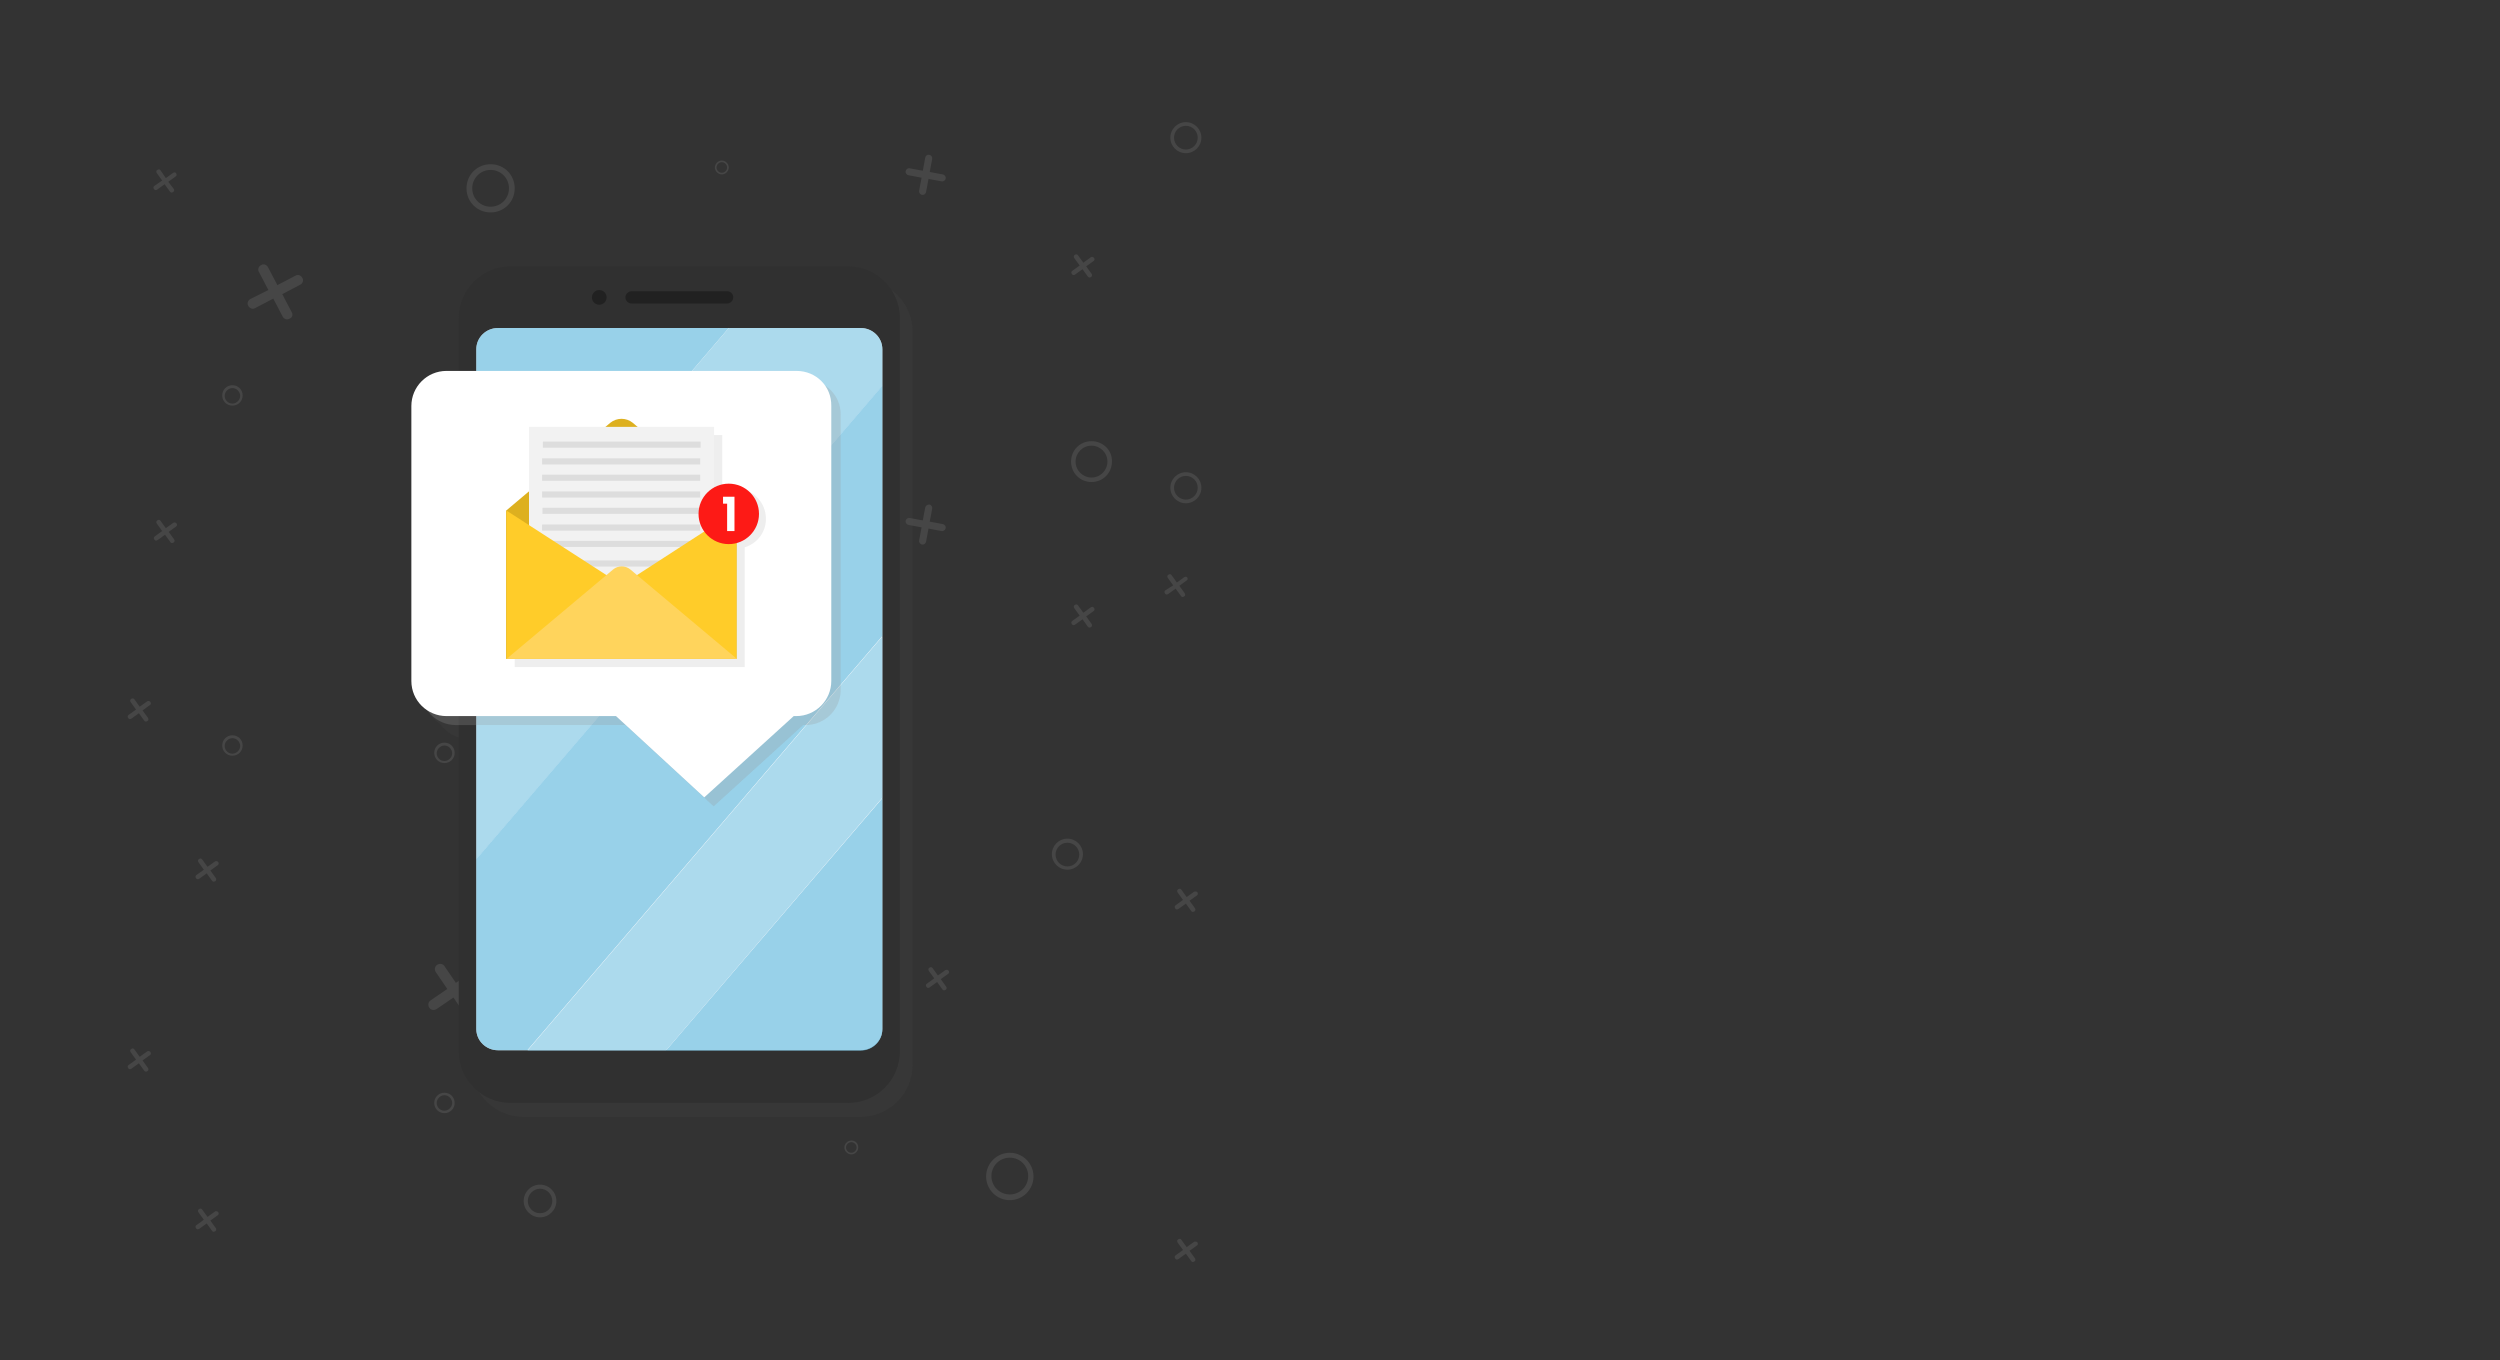 <svg id="_x2014_ÎÓÈ_x5F_1" xmlns="http://www.w3.org/2000/svg" viewBox="0 0 612 333"><rect x="0" y="0" width="612" height="333" fill="#333333" stroke="none"/><style>.st0{opacity:.41}.st1{opacity:.23}.st2{fill:#FFF}.st3{opacity:.16;fill:#4d4d4d;enable-background:new}.st4{fill:#303030}.st5{fill:#212121}.st6{opacity:.61}.st7{fill:#56b3db}.st8{fill:#78c2e2}.st9{opacity:.26;fill:#999}.st9,.st10{enable-background:new}.st10{opacity:.67;fill:#e5e5e5}.st11{fill:#ddb01f}.st12{fill:#f2f2f2}.st13{fill:#DDD}.st14{fill:#ffcc29}.st15{fill:#ffd45c}.st16{fill:#fd1a16}</style><g class="st0"><path class="st1 st2" d="M261.3 205.3c-2.1 0-3.8 1.7-3.8 3.8s1.7 3.8 3.8 3.8 3.8-1.7 3.8-3.8-1.7-3.8-3.8-3.8zm0 6.8c-1.6 0-2.9-1.3-2.9-2.9s1.3-2.9 2.9-2.9 2.9 1.3 2.9 2.9-1.3 2.9-2.9 2.9zm29-182.2c-2.1 0-3.8 1.7-3.8 3.8 0 2.1 1.7 3.8 3.8 3.8s3.8-1.7 3.8-3.8-1.7-3.8-3.8-3.8zm0 6.7c-1.6 0-2.9-1.3-2.9-2.9 0-1.6 1.3-2.9 2.9-2.9s2.9 1.3 2.9 2.9c0 1.6-1.3 2.9-2.9 2.9zm-170.2 3.6c-3.3 0-5.9 2.6-5.9 5.9 0 3.3 2.6 5.9 5.9 5.9s5.9-2.6 5.9-5.9c0-3.3-2.6-5.9-5.9-5.9zm0 10.4c-2.5 0-4.5-2-4.5-4.5s2-4.5 4.5-4.5 4.5 2 4.5 4.5-2 4.5-4.5 4.5zm-11.3 131.2c-1.4 0-2.5 1.1-2.5 2.5s1.1 2.5 2.5 2.5 2.5-1.1 2.5-2.5-1.1-2.5-2.5-2.5zm0 4.5c-1.1 0-1.9-.9-1.9-1.9s.9-1.9 1.9-1.9 1.9.9 1.9 1.9-.9 1.9-1.9 1.9zm23.4 18c-2.2 0-4 1.8-4 4s1.8 4 4 4 4-1.8 4-4-1.8-4-4-4zm0 7c-1.7 0-3-1.4-3-3s1.4-3 3-3c1.7 0 3 1.4 3 3s-1.3 3-3 3zm76.2-17.8c-.9 0-1.7.8-1.7 1.7s.8 1.7 1.7 1.7 1.7-.8 1.7-1.7-.7-1.7-1.7-1.7zm0 3c-.7 0-1.3-.6-1.3-1.3s.6-1.3 1.3-1.3 1.3.6 1.3 1.3-.6 1.3-1.3 1.3zM176.7 39.3c-.9 0-1.7.8-1.7 1.7s.8 1.7 1.7 1.7 1.7-.8 1.7-1.7-.8-1.7-1.7-1.7zm0 3c-.7 0-1.3-.6-1.3-1.3 0-.7.6-1.3 1.3-1.3s1.3.6 1.3 1.3c0 .7-.6 1.3-1.3 1.3zm-119.8 52c-1.4 0-2.5 1.1-2.5 2.5s1.1 2.5 2.5 2.5 2.5-1.1 2.5-2.5-1.1-2.5-2.5-2.5zm0 4.5c-1.1 0-1.9-.9-1.9-1.9s.9-1.9 1.9-1.9 1.9.9 1.9 1.9-.9 1.9-1.9 1.9zm210.3 9.2c-2.8 0-5 2.2-5 5s2.2 5 5 5 5-2.2 5-5c.1-2.8-2.2-5-5-5zm0 8.9c-2.1 0-3.9-1.7-3.9-3.9 0-2.1 1.7-3.9 3.9-3.9 2.1 0 3.9 1.7 3.9 3.9 0 2.1-1.7 3.9-3.9 3.9zM267 63l-1.8 1.3-1.3-1.8c-.2-.3-.5-.3-.8-.1-.3.2-.3.5-.1.8l1.3 1.8-1.8 1.3c-.3.2-.3.5-.1.8.2.3.5.3.8.1l1.8-1.3 1.3 1.8c.2.3.5.3.8.1.3-.2.3-.5.1-.8l-1.3-1.8 1.8-1.3c.3-.2.3-.5.1-.8-.2-.2-.5-.3-.8-.1zM42.4 42.3l-1.8 1.3-1.3-1.9c-.2-.3-.5-.3-.8-.1-.3.2-.3.5-.1.8l1.3 1.8-1.9 1.3c-.3.2-.3.5-.1.8s.5.3.8.1l1.8-1.3 1.3 1.8c.2.3.5.3.8.1s.3-.5.1-.8l-1.3-1.7 1.8-1.3c.3-.2.3-.5.1-.8-.1-.2-.4-.3-.7-.1zm247.5 99l-1.8 1.3-1.3-1.8c-.2-.3-.5-.3-.8-.1-.3.2-.3.5-.1.8l1.3 1.8-1.9 1.2c-.3.2-.3.5-.1.8.2.3.5.3.8.1l1.8-1.3 1.3 1.8c.2.3.5.3.8.1s.3-.5.1-.8l-1.3-1.8 1.8-1.3c.3-.2.3-.5.1-.8-.1-.1-.4-.2-.7 0zm2.4 77l-1.8 1.3-1.3-1.8c-.2-.3-.5-.3-.8-.1s-.3.5-.1.8l1.3 1.8-1.8 1.3c-.3.2-.3.5-.1.8.2.3.5.3.8.1l1.8-1.3 1.3 1.8c.2.3.5.3.8.1s.3-.5.1-.8l-1.3-1.8 1.8-1.3c.3-.2.3-.5.1-.8-.2-.2-.5-.2-.8-.1zM226.5 38.6l-.6 3.2-3.2-.6c-.4-.1-.9.2-1 .7-.1.4.2.9.7 1l3.2.6-.6 3.2c-.1.4.2.9.7 1 .4.1.9-.2 1-.7l.6-3.2 3.2.6c.4.1.9-.2 1-.7.1-.4-.2-.9-.7-1l-3.2-.6.6-3.2c.1-.4-.2-.9-.7-1-.5-.1-.9.2-1 .7zM36 171.7l-1.8 1.3-1.3-1.8c-.2-.3-.5-.3-.8-.1-.3.2-.3.5-.1.8l1.3 1.8-1.8 1.3c-.3.2-.3.5-.1.8.2.3.5.3.8.1l1.8-1.3 1.3 1.8c.2.3.5.3.8.1s.3-.5.1-.8l-1.3-1.8 1.8-1.3c.3-.2.3-.5.1-.8-.2-.2-.5-.3-.8-.1zm16.6 39.2l-1.8 1.3-1.3-1.8c-.2-.3-.5-.3-.8-.1s-.3.5-.1.8l1.3 1.8-1.8 1.3c-.3.2-.3.5-.1.8.2.3.5.3.8.1l1.8-1.3 1.3 1.8c.2.3.5.3.8.1s.3-.5.1-.8l-1.3-1.8 1.8-1.3c.3-.2.3-.5.1-.8-.2-.2-.6-.3-.8-.1zM71.4 76.4L69.1 72l4.4-2.3c.6-.3.9-1.1.5-1.7-.3-.6-1.1-.9-1.7-.5l-4.4 2.3-2.3-4.4c-.3-.6-1.1-.9-1.7-.5-.6.3-.9 1.1-.5 1.7l2.3 4.4-4.4 2.2c-.6.3-.9 1.1-.5 1.7.3.6 1.1.9 1.7.5l4.4-2.3 2.3 4.4c.3.6 1.1.9 1.7.5.6-.2.9-1 .5-1.6zM247.2 282.2c-3.2 0-5.8 2.6-5.8 5.8s2.6 5.8 5.8 5.8 5.8-2.6 5.8-5.8-2.6-5.8-5.8-5.8zm0 10.2c-2.5 0-4.5-2-4.5-4.5s2-4.5 4.5-4.5 4.5 2 4.5 4.5-2 4.5-4.5 4.5zm43.1-176.8c-2.1 0-3.8 1.7-3.8 3.8 0 2.1 1.7 3.8 3.8 3.8s3.8-1.7 3.8-3.8c0-2.1-1.7-3.8-3.8-3.8zm0 6.7c-1.6 0-2.9-1.3-2.9-2.9s1.3-2.9 2.9-2.9 2.9 1.3 2.9 2.9-1.3 2.9-2.9 2.9zM120.1 96.8c-3.3 0-5.9 2.6-5.9 5.9s2.6 5.9 5.9 5.9 5.9-2.6 5.9-5.9c0-3.2-2.6-5.9-5.9-5.9zm0 10.5c-2.5 0-4.5-2-4.5-4.5s2-4.5 4.5-4.5 4.5 2 4.5 4.5c0 2.4-2 4.5-4.5 4.5zm-11.3 160.2c-1.4 0-2.5 1.1-2.5 2.5s1.1 2.5 2.5 2.5 2.5-1.1 2.5-2.5-1.1-2.5-2.5-2.5zm0 4.4c-1.1 0-1.9-.9-1.9-1.9s.9-1.9 1.9-1.9 1.9.9 1.9 1.9-.9 1.9-1.9 1.9zm23.4 18.1c-2.2 0-4 1.8-4 4s1.8 4 4 4 4-1.8 4-4-1.8-4-4-4zm0 7c-1.7 0-3-1.4-3-3s1.4-3 3-3c1.7 0 3 1.4 3 3s-1.3 3-3 3zm76.2-17.8c-.9 0-1.7.8-1.7 1.7 0 .9.8 1.7 1.7 1.7s1.7-.8 1.7-1.7c0-1-.7-1.7-1.7-1.7zm0 3c-.7 0-1.3-.6-1.3-1.3 0-.7.6-1.3 1.3-1.3s1.3.6 1.3 1.3c0 .7-.6 1.3-1.3 1.3zM176.7 125c-.9 0-1.7.8-1.7 1.7 0 .9.8 1.7 1.7 1.7s1.7-.8 1.7-1.7c0-1-.8-1.7-1.7-1.7zm0 3c-.7 0-1.3-.6-1.3-1.3 0-.7.6-1.3 1.3-1.3s1.3.6 1.3 1.3c0 .7-.6 1.3-1.3 1.3zM56.9 180c-1.4 0-2.5 1.1-2.5 2.5s1.1 2.5 2.5 2.5 2.5-1.1 2.5-2.5-1.1-2.5-2.5-2.5zm0 4.5c-1.1 0-1.9-.9-1.9-1.9s.9-1.9 1.9-1.9 1.9.9 1.9 1.9-.9 1.9-1.9 1.9zm121.5-18.6c-2.8 0-5 2.2-5 5s2.2 5 5 5 5-2.2 5-5-2.2-5-5-5zm0 8.8c-2.1 0-3.9-1.7-3.9-3.9 0-2.1 1.7-3.9 3.9-3.9 2.1 0 3.9 1.7 3.9 3.9-.1 2.2-1.8 3.9-3.9 3.9zm88.6-26l-1.8 1.3-1.3-1.8c-.2-.3-.5-.3-.8-.1-.3.2-.3.5-.1.8l1.3 1.8-1.8 1.3c-.3.2-.3.5-.1.8.2.3.5.3.8.1l1.8-1.3 1.3 1.8c.2.3.5.3.8.1.3-.2.3-.5.1-.8l-1.3-1.8 1.8-1.3c.3-.2.3-.5.1-.8-.2-.3-.5-.3-.8-.1zM42.4 128l-1.8 1.3-1.3-1.8c-.2-.3-.5-.3-.8-.1-.3.2-.3.5-.1.8l1.3 1.8-1.8 1.3c-.3.2-.3.5-.1.8.2.3.5.3.8.1l1.8-1.3 1.3 1.8c.2.3.5.3.8.1.3-.2.3-.5.1-.8l-1.3-1.8 1.8-1.3c.3-.2.3-.5.1-.8-.2-.2-.5-.3-.8-.1zm189 109.5l-1.8 1.3-1.3-1.8c-.2-.3-.5-.3-.8-.1s-.3.5-.1.8l1.3 1.8-1.8 1.3c-.3.2-.3.5-.1.8s.5.3.8.1l1.8-1.3 1.3 1.8c.2.3.5.3.8.1s.3-.5.1-.8l-1.3-1.8 1.8-1.3c.3-.2.3-.5.1-.8-.2-.2-.5-.3-.8-.1zm60.9 66.5l-1.8 1.3-1.3-1.8c-.2-.3-.5-.3-.8-.1-.3.2-.3.5-.1.8l1.3 1.8-1.8 1.3c-.3.2-.3.5-.1.8.2.3.5.3.8.1l1.8-1.3 1.3 1.8c.2.3.5.3.8.1.3-.2.3-.5.1-.8l-1.3-1.8 1.8-1.3c.3-.2.3-.5.1-.8-.2-.2-.5-.2-.8-.1zm-65.8-179.8l-.6 3.2-3.2-.6c-.4-.1-.9.2-1 .7-.1.4.2.9.7 1l3.2.6-.6 3.2c-.1.4.2.9.7 1 .4.1.9-.2 1-.7l.6-3.2 3.2.6c.4.1.9-.2 1-.7.1-.4-.2-.9-.7-1l-3.2-.6.6-3.2c.1-.4-.2-.9-.7-1-.5 0-.9.3-1 .7zM36 257.4l-1.8 1.3-1.3-1.8c-.2-.3-.5-.3-.8-.1-.3.2-.3.5-.1.8l1.3 1.8-1.8 1.3c-.3.2-.3.5-.1.8.2.3.5.3.8.1l1.8-1.3 1.3 1.8c.2.3.5.3.8.1s.3-.5.1-.8l-1.3-1.8 1.8-1.3c.3-.2.3-.5.1-.8-.2-.2-.5-.3-.8-.1zm16.6 39.2l-1.8 1.3-1.3-1.8c-.2-.3-.5-.3-.8-.1-.3.2-.3.5-.1.8l1.3 1.8-1.8 1.3c-.3.2-.3.5-.1.8.2.3.5.3.8.1l1.8-1.3 1.3 1.8c.2.3.5.3.8.1.3-.2.3-.5.1-.8l-1.3-1.8 1.8-1.3c.3-.2.3-.5.1-.8-.2-.2-.6-.3-.8-.1zm63.1-58.8l-4.1 2.8-2.8-4.1c-.4-.6-1.2-.7-1.8-.3-.6.4-.7 1.2-.3 1.8l2.8 4.1-4.1 2.8c-.6.4-.7 1.2-.3 1.8.4.6 1.2.7 1.8.3l4.1-2.8 2.8 4.1c.4.6 1.2.7 1.8.3.6-.4.7-1.2.3-1.8l-2.8-4.1 4.1-2.8c.6-.4.7-1.2.3-1.8-.4-.5-1.2-.7-1.8-.3z"/></g><path class="st3" d="M210.7 68.5h-82.6c-7 0-12.7 5.7-12.7 12.7v12.9h-3c-4.8 0-8.6 3.9-8.6 8.6V170c0 3 1.5 5.6 3.9 7.2 1.6 2.2 4.1 3.7 7 3.7h.7v79.8c0 7 5.7 12.7 12.7 12.7h82.6c7 0 12.7-5.7 12.7-12.7V81.2c0-7-5.7-12.7-12.7-12.7z"/><path class="st4" d="M207.6 270H125c-7 0-12.7-5.7-12.7-12.7V77.9c0-7 5.7-12.7 12.7-12.7h82.6c7 0 12.7 5.7 12.7 12.7v179.4c0 7.1-5.7 12.7-12.7 12.7z"/><path class="st2" d="M210.7 80.3h-88.8c-2.9 0-5.3 2.3-5.3 5.2v166.4c0 2.9 2.4 5.2 5.3 5.2h88.8c2.9 0 5.3-2.3 5.3-5.2V85.5c0-2.9-2.4-5.2-5.3-5.2z"/><path class="st5" d="M178 71.3h-23.4c-.8 0-1.5.7-1.5 1.5s.7 1.5 1.5 1.5H178c.8 0 1.5-.7 1.5-1.5 0-.9-.7-1.5-1.5-1.5z"/><circle class="st5" cx="146.7" cy="72.8" r="1.8"/><g class="st6"><path class="st7" d="M121.9 80.3c-2.9 0-5.3 2.3-5.3 5.2v66.9l61.8-72.1h-56.5z"/><path class="st8" d="M216 85.5c0-2.9-2.4-5.2-5.3-5.2h-32.3l-61.8 72.1v58L216 94.5v-9z"/><path class="st7" d="M163 257.2h47.7c2.9 0 5.3-2.3 5.3-5.2v-56.6l-53 61.8zm53-162.8l-99.4 115.9v41.6c0 2.9 2.4 5.2 5.3 5.2h7.2L216 155.7V94.4z"/><path class="st8" d="M216 155.8l-86.9 101.4H163l53-61.9v-39.5z"/></g><path class="st9" d="M197.3 93h-85.7c-4.8 0-8.6 3.9-8.6 8.6v67.3c0 4.8 3.9 8.6 8.6 8.6h41.5l21.6 19.9 21.9-19.9h.6c4.8 0 8.6-3.9 8.6-8.6v-67.3c.1-4.7-3.7-8.6-8.5-8.6z"/><path class="st2" d="M195 90.8h-85.7c-4.8 0-8.6 3.9-8.6 8.6v67.3c0 4.8 3.9 8.6 8.6 8.6h41.5l21.6 19.9 21.9-19.9h.6c4.8 0 8.6-3.9 8.6-8.6V99.4c.1-4.8-3.7-8.6-8.5-8.6z"/><path class="st10" d="M187.5 127c0-4.1-3.3-7.4-7.4-7.4-1.2 0-2.3.3-3.3.8v-13.9h-18.7l-1.2-1c-1.6-1.3-3.9-1.3-5.4 0l-1.2 1h-18.8v15.9L126 127v36.3h56.3V134c3.1-1 5.2-3.7 5.2-7z"/><path class="st11" d="M149.4 103.5L123.9 125v36.3h56.4V125l-25.4-21.5c-1.6-1.3-3.9-1.3-5.5 0z"/><path class="st12" d="M129.5 104.5h45.3V160h-45.3v-55.5z"/><path class="st13" d="M132.7 154.8h38.7v1.5h-38.7v-1.5zm.2-4h38.6v1.5h-38.6v-1.5zm-.2-5.6h38.7v1.5h-38.7v-1.5zm0-4h38.7v1.5h-38.7v-1.5zm0-8.8h38.7v1.5h-38.7v-1.5zm0-4h38.7v1.5h-38.7v-1.5zm.1-4.1h38.7v1.5h-38.7v-1.5zm.1-16.2h38.6v1.5h-38.6v-1.5zm-.2 12.2h38.7v1.5h-38.7v-1.5zm0-4.1h38.7v1.5h-38.7v-1.5zm0-4h38.7v1.5h-38.7v-1.5zm2.7 25h36.1v1.5h-36.1v-1.5z"/><path class="st14" d="M124 125l28.2 18.2-28.2 18.1V125zm56.3 36.3l-28.1-18.1 28.1-18.2v36.3z"/><path class="st15" d="M124 161.3l26.1-21.9c1.2-1 3-1 4.2 0l26.1 21.9H124z"/><circle class="st16" cx="178.4" cy="125.8" r="7.4"/><path class="st2" d="M178 130v-6.7h-1v-1.7h2.8v8.4H178z"/></svg>